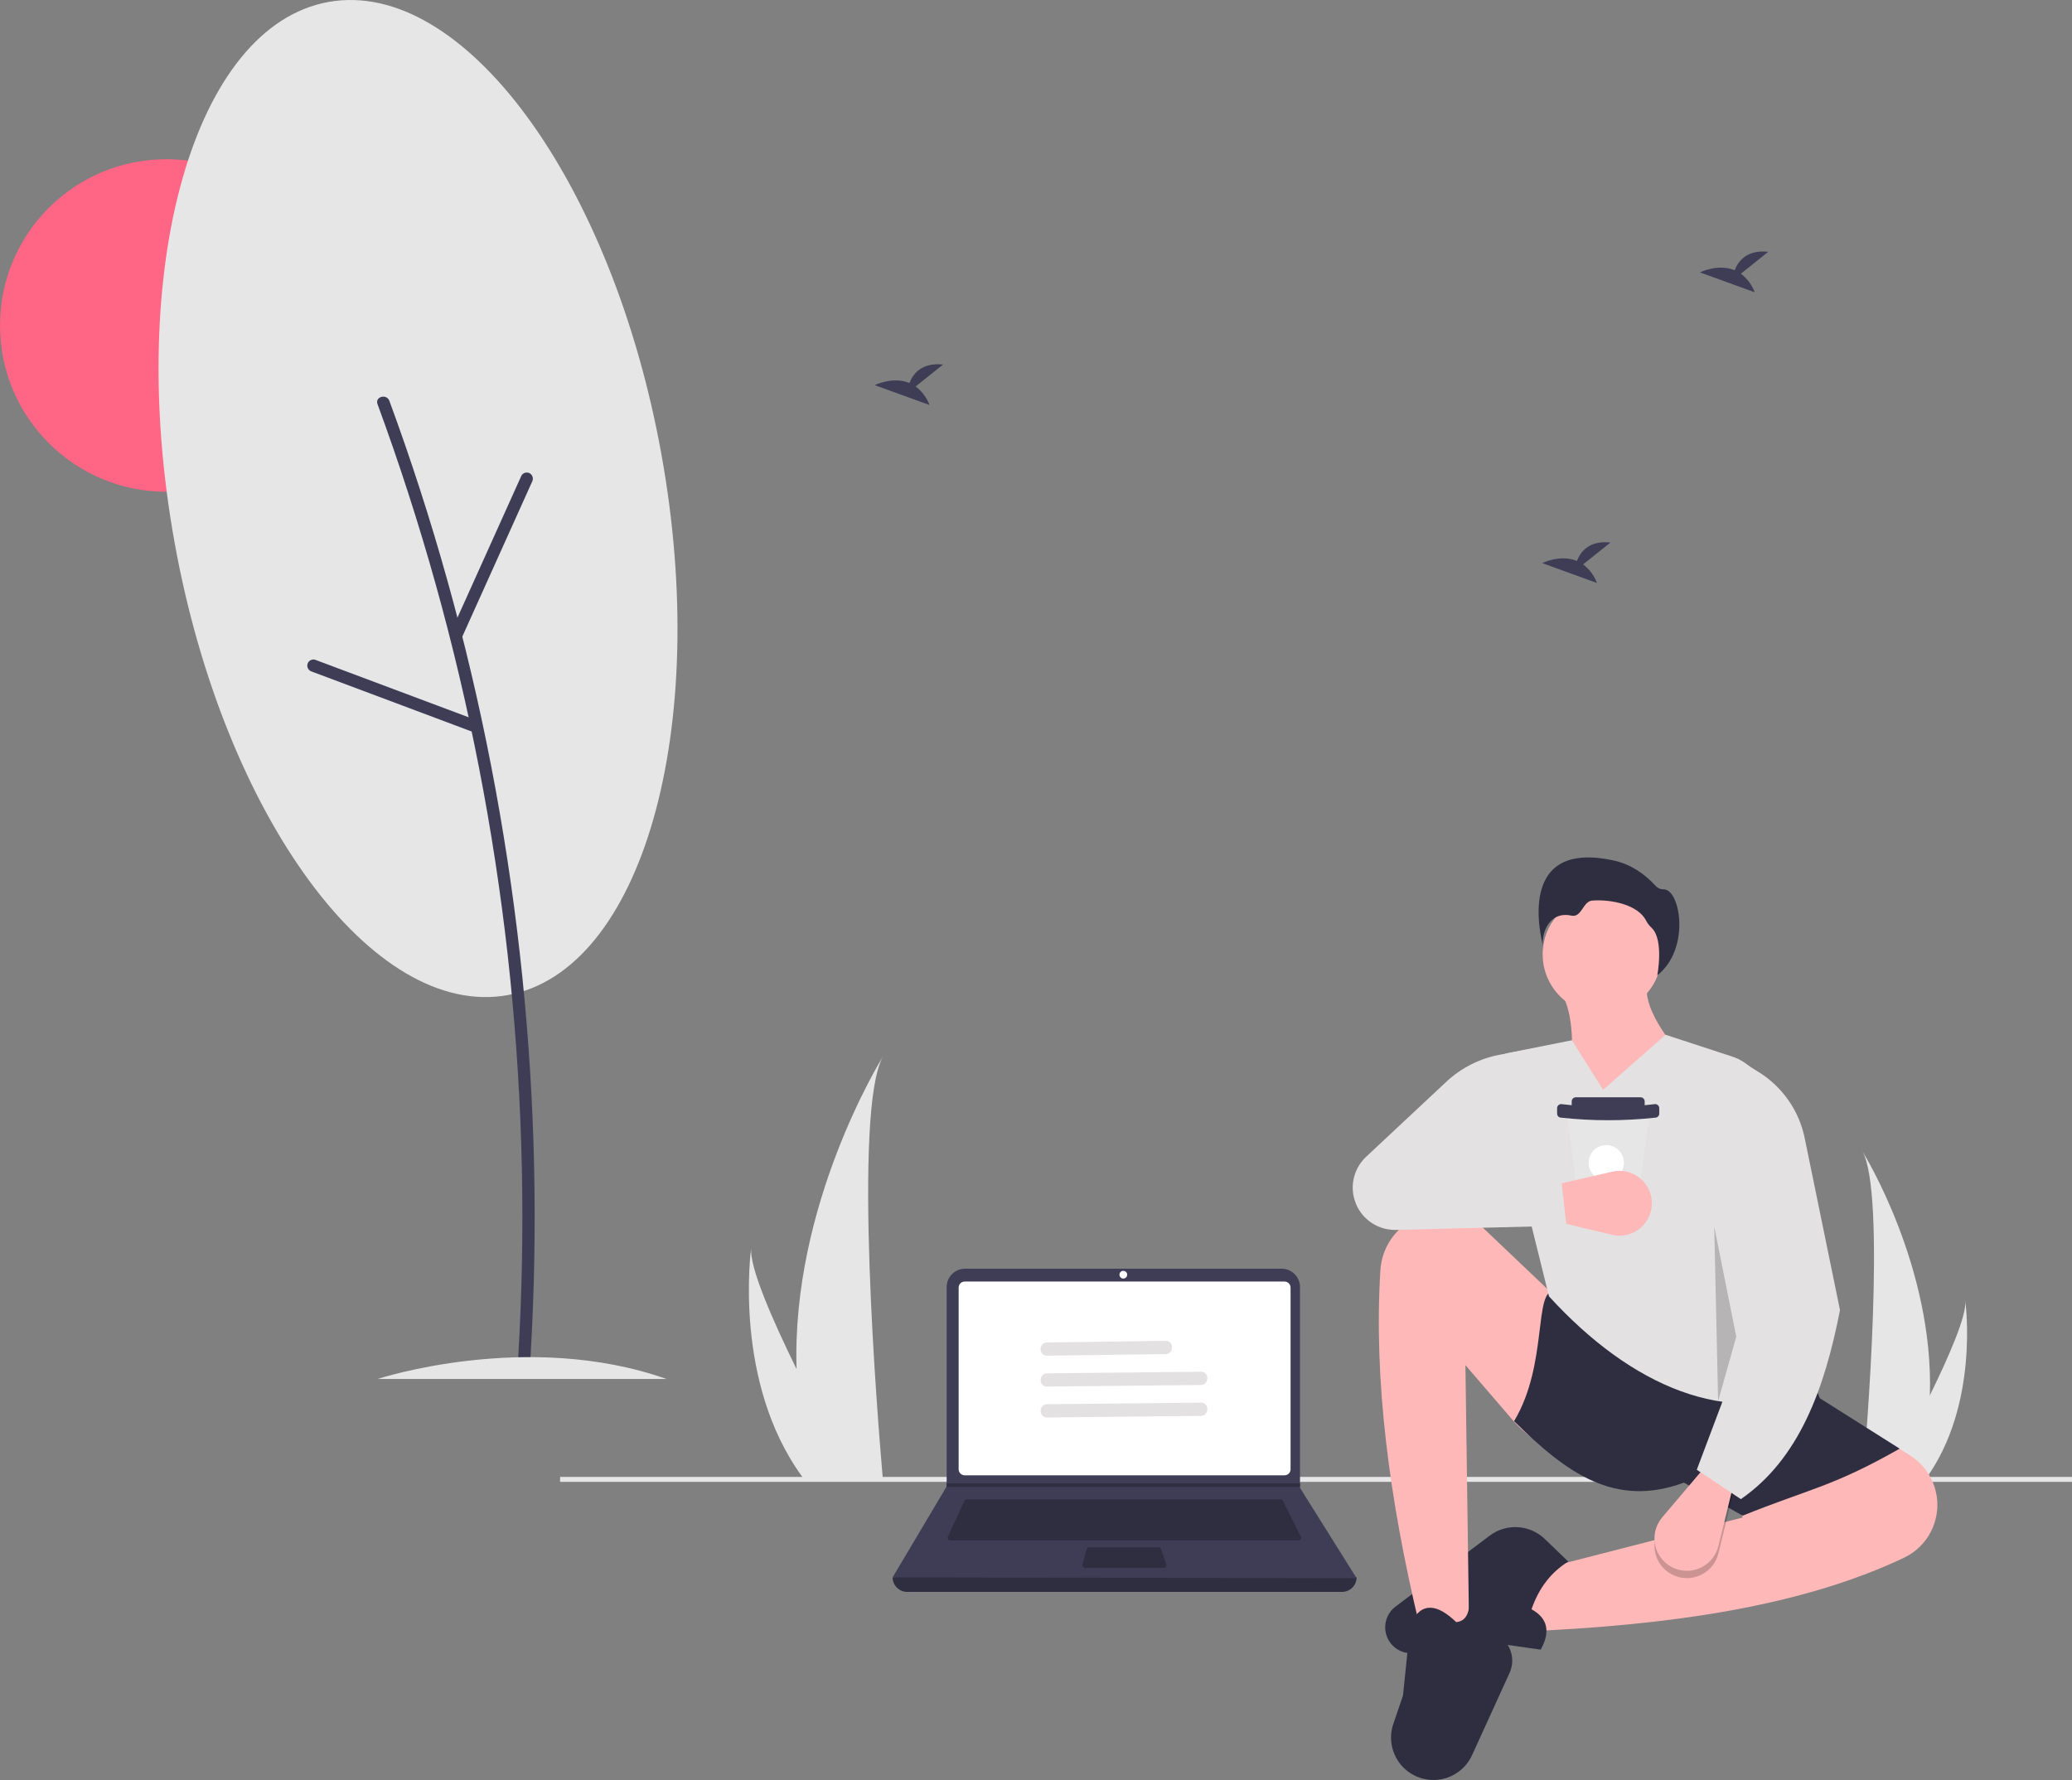 <svg width="348" height="299" viewBox="0 0 348 299" fill="none" xmlns="http://www.w3.org/2000/svg">
<rect x="0" y="0" width="348" height="299" fill="#808080" stroke="none"/>
<g clip-path="url(#clip0)">
<path d="M27.938 82.608C43.368 82.608 55.876 70.102 55.876 54.676C55.876 39.249 43.368 26.744 27.938 26.744C12.508 26.744 0 39.249 0 54.676C0 70.102 12.508 82.608 27.938 82.608Z" fill="#FF6584"/>
<path d="M324.129 234.378C324.002 239.132 323.206 243.845 321.763 248.378C321.73 248.483 321.696 248.586 321.661 248.692H312.83C312.84 248.597 312.849 248.492 312.859 248.378C313.447 241.61 316.842 200.42 312.783 193.376C313.138 193.947 324.814 212.874 324.129 234.378Z" fill="#E6E6E6"/>
<path d="M323.467 248.378C323.393 248.483 323.316 248.588 323.238 248.692H316.613C316.663 248.602 316.721 248.497 316.789 248.378C317.883 246.403 321.123 240.498 324.13 234.378C327.361 227.8 330.326 220.972 330.076 218.502C330.153 219.059 332.389 236.048 323.467 248.378Z" fill="#E6E6E6"/>
<path d="M348 248.09H94.069V248.92H348V248.09Z" fill="#E6E6E6"/>
<path d="M256.609 274.022L257.842 263.848L292.69 254.907L288.681 242.882C291.473 234.874 296.376 230.948 305.334 234.866L320.741 244.435C322.239 245.365 323.459 246.681 324.273 248.243C325.088 249.806 325.468 251.559 325.373 253.319C325.279 255.086 324.709 256.795 323.724 258.265C322.739 259.735 321.375 260.912 319.777 261.671C302.528 269.846 280.544 272.974 256.609 274.022Z" fill="#FFB8B8"/>
<path d="M258.767 277.106L247.974 275.564L237.878 277.624C237.26 277.75 236.621 277.741 236.007 277.596C235.392 277.451 234.817 277.175 234.319 276.786C233.822 276.397 233.416 275.905 233.127 275.343C232.839 274.782 232.676 274.165 232.65 273.534C232.62 272.829 232.763 272.127 233.065 271.489C233.366 270.851 233.819 270.295 234.383 269.871L250.202 257.954C251.559 256.932 253.236 256.427 254.931 256.53C256.627 256.632 258.23 257.336 259.454 258.514L263.393 262.306C260.574 264.055 258.478 266.678 257.225 270.323C259.934 271.812 260.448 274.073 258.767 277.106Z" fill="#2F2E41"/>
<path d="M269.076 170.284C274.589 170.284 279.058 165.816 279.058 160.304C279.058 154.792 274.589 150.324 269.076 150.324C263.563 150.324 259.094 154.792 259.094 160.304C259.094 165.816 263.563 170.284 269.076 170.284Z" fill="#FFB8B8"/>
<path d="M284.672 179.985L262.314 189.388C264.131 180.267 265.036 171.957 262.314 166.881L276.654 165.185C275.942 169.086 279.57 174.311 284.672 179.985Z" fill="#FFB8B8"/>
<path d="M246.74 273.714L238.414 273.097C233.313 251.831 230.701 231.73 231.841 213.385C232.002 210.707 233.195 208.196 235.168 206.378C237.142 204.56 239.743 203.576 242.425 203.634C245.003 203.693 247.467 204.71 249.335 206.487L260.102 216.732C264.904 221.265 268.632 226.813 271.012 232.972C274.062 240.957 272.967 245.434 265.687 244.674C261.138 244.167 256.954 241.943 253.99 238.456L246.123 229.316L246.74 273.714Z" fill="#FFB8B8"/>
<path d="M240.292 298.985C239.201 298.914 238.141 298.592 237.194 298.045C236.246 297.499 235.438 296.741 234.831 295.832C234.224 294.922 233.834 293.885 233.692 292.801C233.551 291.717 233.66 290.615 234.013 289.58L235.638 284.814L236.872 272.789C238.772 268.913 241.463 269.492 244.582 272.481C246.564 272.286 246.99 270.304 246.74 267.548L252.992 275.962C253.527 276.682 253.859 277.532 253.954 278.424C254.048 279.316 253.902 280.217 253.53 281.033L247.238 294.832C246.638 296.147 245.653 297.249 244.412 297.99C243.172 298.732 241.735 299.079 240.292 298.985Z" fill="#2F2E41"/>
<path d="M319.057 243.345C307.646 249.819 304.07 250.007 292.69 254.598L282.821 249.048C271.232 253.333 263.102 247.46 254.296 238.72C260.058 229.123 257.51 216.653 261.08 216.829L303.792 230.241L305.642 234.866L319.057 243.345Z" fill="#2F2E41"/>
<path d="M305.334 233.324C290.253 239.85 274.015 232.941 260.155 217.754L250.978 180.699C250.87 180.291 250.846 179.865 250.908 179.447C250.971 179.03 251.118 178.629 251.342 178.271C251.565 177.912 251.859 177.603 252.206 177.363C252.554 177.122 252.947 176.955 253.361 176.873L264.01 174.743L269.252 183.068L279.738 173.818L290.873 177.458C292.353 177.942 293.674 178.819 294.695 179.995C295.716 181.171 296.398 182.603 296.668 184.137L305.334 233.324Z" fill="#E3E1E1"/>
<path opacity="0.2" d="M281.379 264.737C280.565 264.427 279.838 263.927 279.257 263.277C278.677 262.628 278.261 261.849 278.044 261.006C277.827 260.163 277.815 259.279 278.01 258.431C278.205 257.582 278.601 256.793 279.164 256.128L286.214 247.815L291.148 250.59L288.607 260.946C288.423 261.696 288.082 262.398 287.606 263.005C287.131 263.613 286.531 264.112 285.848 264.471C285.164 264.829 284.413 265.038 283.642 265.084C282.872 265.13 282.1 265.012 281.379 264.737Z" fill="black"/>
<path d="M281.379 263.504C280.565 263.194 279.838 262.694 279.257 262.044C278.677 261.395 278.261 260.616 278.044 259.773C277.827 258.929 277.815 258.046 278.01 257.198C278.205 256.349 278.601 255.559 279.164 254.895L286.214 246.582L291.148 249.357L288.607 259.713C288.423 260.463 288.082 261.164 287.606 261.772C287.131 262.38 286.531 262.879 285.848 263.238C285.164 263.596 284.413 263.805 283.642 263.851C282.872 263.897 282.1 263.779 281.379 263.504Z" fill="#FFB8B8"/>
<path d="M292.381 251.823L284.98 246.89L295.774 218.216L291.765 177.826L295.422 180.112C297.384 181.338 299.077 182.95 300.398 184.851C301.719 186.751 302.64 188.9 303.105 191.166L309.034 220.066C306.44 233.387 302.115 245.108 292.381 251.823Z" fill="#E3E1E1"/>
<path opacity="0.2" d="M287.91 206.038L291.611 224.537L288.567 235.356L287.91 206.038Z" fill="black"/>
<path d="M259.314 159.448C259.314 159.448 253.562 140.627 271.142 144.574C273.869 145.187 276.225 146.771 278.099 148.844C278.267 149.025 278.472 149.168 278.701 149.261C278.93 149.355 279.176 149.397 279.423 149.385C282.231 149.385 283.966 159.418 278.349 163.831C278.349 163.831 279.495 157.893 277.412 155.87C277.038 155.528 276.724 155.124 276.485 154.677C275.129 151.942 270.571 151.045 267.428 151.277C265.823 151.396 265.683 154.194 263.906 153.803C259.864 152.914 258.574 157.596 259.314 159.448Z" fill="#2F2E41"/>
<path d="M277.009 187.384L276.892 188.236L276.174 193.494L274.998 202.105L274.703 204.261C274.681 204.426 274.599 204.577 274.474 204.686C274.349 204.795 274.188 204.855 274.022 204.855H266.177C266.011 204.855 265.851 204.796 265.726 204.687C265.601 204.578 265.519 204.427 265.496 204.263L265.197 202.105L264 193.494L263.269 188.232L263.152 187.385C263.138 187.288 263.146 187.189 263.174 187.095C263.202 187.001 263.25 186.914 263.314 186.84C263.378 186.766 263.458 186.706 263.547 186.666C263.637 186.625 263.734 186.604 263.832 186.604H276.328C276.426 186.604 276.523 186.625 276.612 186.665C276.701 186.706 276.781 186.765 276.846 186.839C276.91 186.913 276.958 187 276.986 187.094C277.014 187.188 277.022 187.287 277.009 187.384Z" fill="#E6E6E6"/>
<path d="M264.66 184.322H275.541C275.631 184.322 275.72 184.34 275.804 184.375C275.887 184.409 275.963 184.46 276.026 184.524C276.09 184.587 276.141 184.663 276.175 184.746C276.21 184.83 276.228 184.919 276.228 185.009V185.917C276.228 186.099 276.155 186.274 276.026 186.403C275.898 186.531 275.723 186.604 275.541 186.604H264.66C264.478 186.604 264.303 186.531 264.174 186.403C264.045 186.274 263.973 186.099 263.973 185.917V185.009C263.973 184.919 263.991 184.83 264.025 184.746C264.06 184.663 264.11 184.587 264.174 184.524C264.238 184.46 264.314 184.409 264.397 184.375C264.48 184.34 264.57 184.322 264.66 184.322Z" fill="#3F3D56"/>
<path d="M277.992 187.745C272.746 188.317 267.454 188.317 262.209 187.745C262.119 187.745 262.029 187.727 261.946 187.692C261.863 187.658 261.787 187.607 261.723 187.543C261.659 187.48 261.609 187.404 261.574 187.321C261.54 187.237 261.522 187.148 261.522 187.058V186.15C261.522 186.06 261.54 185.971 261.574 185.887C261.609 185.804 261.659 185.728 261.723 185.664C261.787 185.601 261.863 185.55 261.946 185.515C262.029 185.481 262.119 185.463 262.209 185.463C267.45 186.107 272.75 186.107 277.992 185.463C278.174 185.463 278.349 185.536 278.477 185.664C278.606 185.793 278.679 185.968 278.679 186.15V187.058C278.679 187.24 278.606 187.415 278.477 187.543C278.349 187.672 278.174 187.745 277.992 187.745Z" fill="#3F3D56"/>
<path d="M269.782 198.287C271.42 198.287 272.747 196.959 272.747 195.322C272.747 193.684 271.42 192.357 269.782 192.357C268.144 192.357 266.816 193.684 266.816 195.322C266.816 196.959 268.144 198.287 269.782 198.287Z" fill="white"/>
<path d="M277.406 201.56C277.496 202.426 277.377 203.301 277.059 204.111C276.741 204.922 276.233 205.645 275.578 206.218C274.923 206.792 274.139 207.2 273.294 207.409C272.448 207.618 271.565 207.62 270.718 207.417L260.118 204.873L260.371 199.218L270.763 196.818C271.515 196.644 272.296 196.632 273.052 196.783C273.809 196.933 274.526 197.243 275.154 197.692C275.782 198.14 276.307 198.717 276.696 199.383C277.084 200.05 277.326 200.792 277.406 201.56Z" fill="#FFB8B8"/>
<path d="M263.085 205.884L234.478 206.599C233.446 206.624 232.42 206.425 231.472 206.014C230.524 205.603 229.678 204.99 228.991 204.218C228.305 203.446 227.795 202.534 227.497 201.546C227.199 200.557 227.121 199.515 227.267 198.492C227.496 196.89 228.265 195.415 229.447 194.309L242.915 181.712C245.413 179.376 248.526 177.8 251.888 177.17L256.609 176.285L259.384 197.251L243.348 195.401L262.16 197.559L263.085 205.884Z" fill="#E3E1E1"/>
<path d="M225.398 267.405H152.367C151.718 267.405 151.095 267.147 150.636 266.688C150.176 266.229 149.918 265.606 149.918 264.957C176.392 261.881 202.368 261.881 227.847 264.957C227.847 265.606 227.589 266.229 227.13 266.688C226.67 267.147 226.048 267.405 225.398 267.405Z" fill="#2F2E41"/>
<path d="M227.847 265.101L149.918 264.957L158.95 249.763L158.993 249.691V216.207C158.993 215.8 159.073 215.398 159.229 215.022C159.384 214.647 159.612 214.306 159.9 214.018C160.187 213.731 160.528 213.503 160.904 213.347C161.28 213.192 161.682 213.112 162.089 213.112H215.244C215.651 213.112 216.053 213.192 216.429 213.347C216.805 213.503 217.146 213.731 217.433 214.018C217.721 214.306 217.949 214.647 218.104 215.022C218.26 215.398 218.34 215.8 218.34 216.207V249.922L227.847 265.101Z" fill="#3F3D56"/>
<path d="M162.018 215.272C161.751 215.272 161.495 215.379 161.305 215.568C161.116 215.757 161.01 216.013 161.01 216.28V246.811C161.01 247.078 161.116 247.335 161.306 247.524C161.495 247.713 161.751 247.819 162.018 247.819H215.747C216.014 247.819 216.271 247.713 216.46 247.524C216.649 247.335 216.755 247.078 216.755 246.811V216.28C216.755 216.013 216.649 215.757 216.46 215.568C216.271 215.379 216.014 215.272 215.747 215.272L162.018 215.272Z" fill="white"/>
<path d="M162.371 251.852C162.289 251.852 162.208 251.876 162.138 251.92C162.069 251.965 162.013 252.028 161.979 252.103L159.196 258.152C159.165 258.218 159.152 258.29 159.157 258.362C159.162 258.435 159.185 258.504 159.224 258.565C159.263 258.626 159.317 258.677 159.381 258.711C159.444 258.746 159.516 258.764 159.588 258.764H218.112C218.185 258.764 218.258 258.746 218.322 258.71C218.387 258.674 218.441 258.622 218.479 258.56C218.518 258.497 218.54 258.425 218.543 258.352C218.547 258.278 218.531 258.205 218.498 258.139L215.473 252.091C215.438 252.019 215.382 251.958 215.314 251.916C215.246 251.874 215.167 251.852 215.087 251.852L162.371 251.852Z" fill="#2F2E41"/>
<path d="M188.667 214.768C189.025 214.768 189.315 214.478 189.315 214.12C189.315 213.762 189.025 213.472 188.667 213.472C188.309 213.472 188.018 213.762 188.018 214.12C188.018 214.478 188.309 214.768 188.667 214.768Z" fill="white"/>
<path d="M182.914 259.917C182.819 259.917 182.727 259.948 182.651 260.006C182.576 260.064 182.522 260.145 182.497 260.236L181.799 262.828C181.782 262.893 181.779 262.96 181.792 263.025C181.805 263.09 181.833 263.151 181.873 263.204C181.913 263.256 181.965 263.299 182.025 263.328C182.084 263.358 182.15 263.373 182.216 263.373H195.492C195.561 263.373 195.629 263.356 195.69 263.325C195.751 263.293 195.804 263.248 195.844 263.191C195.884 263.135 195.91 263.07 195.919 263.002C195.929 262.934 195.923 262.865 195.9 262.8L195.003 260.207C194.973 260.122 194.918 260.049 194.845 259.997C194.772 259.945 194.684 259.917 194.594 259.917H182.914Z" fill="#2F2E41"/>
<path d="M218.34 249.187V249.764H158.95L158.994 249.691V249.187H218.34Z" fill="#2F2E41"/>
<path d="M133.787 229.974C133.95 236.069 134.971 242.109 136.82 247.918C136.862 248.053 136.906 248.186 136.951 248.321H148.269C148.257 248.2 148.245 248.065 148.233 247.918C147.478 239.244 143.127 186.45 148.33 177.422C147.875 178.154 132.909 202.413 133.787 229.974Z" fill="#E6E6E6"/>
<path d="M134.636 247.919C134.731 248.053 134.829 248.188 134.93 248.321H143.421C143.357 248.206 143.282 248.071 143.196 247.919C141.793 245.387 137.641 237.82 133.787 229.974C129.645 221.544 125.845 212.793 126.165 209.626C126.067 210.34 123.201 232.115 134.636 247.919Z" fill="#E6E6E6"/>
<path d="M153.787 64.918L158.388 61.238C154.814 60.844 153.345 62.793 152.744 64.336C149.951 63.177 146.91 64.696 146.91 64.696L156.118 68.038C155.653 66.798 154.845 65.715 153.787 64.918Z" fill="#3F3D56"/>
<path d="M292.386 45.977L296.988 42.297C293.413 41.903 291.944 43.852 291.343 45.395C288.55 44.236 285.51 45.755 285.51 45.755L294.717 49.097C294.253 47.857 293.444 46.775 292.386 45.977Z" fill="#3F3D56"/>
<path d="M265.888 94.809L270.49 91.129C266.915 90.735 265.446 92.684 264.845 94.227C262.052 93.067 259.012 94.587 259.012 94.587L268.219 97.929C267.755 96.688 266.946 95.606 265.888 94.809Z" fill="#3F3D56"/>
<path d="M85.251 167.158C107.833 163.087 119.406 122.442 111.098 76.373C102.79 30.305 77.748 -3.741 55.166 0.33C32.583 4.401 21.011 45.047 29.318 91.115C37.626 137.183 62.668 171.229 85.251 167.158Z" fill="#E6E6E6"/>
<path d="M63.403 67.879C67.058 77.815 70.31 87.886 73.16 98.092C76.004 108.289 78.437 118.588 80.459 128.99C82.48 139.389 84.083 149.858 85.267 160.396C86.445 170.916 87.202 181.472 87.538 192.064C87.871 202.644 87.779 213.226 87.261 223.81C87.198 225.107 87.127 226.404 87.051 227.7C86.973 229.027 89.038 229.023 89.116 227.7C89.74 217.082 89.936 206.451 89.704 195.807C89.47 185.224 88.812 174.662 87.732 164.12C86.648 153.548 85.147 143.029 83.229 132.563C81.31 122.102 78.973 111.729 76.218 101.444C73.466 91.171 70.3 81.02 66.723 70.992C66.286 69.769 65.844 68.549 65.395 67.331C64.94 66.094 62.943 66.628 63.403 67.879V67.879Z" fill="#3F3D56"/>
<path d="M77.635 106.964L86.786 86.65L89.365 80.925C89.495 80.686 89.529 80.407 89.46 80.145C89.391 79.882 89.225 79.656 88.995 79.512C88.757 79.376 88.477 79.338 88.212 79.408C87.948 79.477 87.721 79.647 87.582 79.882L78.431 100.196L75.852 105.921C75.722 106.16 75.688 106.439 75.756 106.701C75.825 106.964 75.992 107.19 76.222 107.334C76.459 107.47 76.74 107.508 77.005 107.438C77.269 107.369 77.496 107.198 77.635 106.964H77.635Z" fill="#3F3D56"/>
<path d="M79.657 120.844L58.792 113.022L52.911 110.818C52.647 110.747 52.366 110.783 52.128 110.918C51.891 111.053 51.716 111.276 51.641 111.539C51.574 111.803 51.612 112.082 51.746 112.319C51.88 112.556 52.101 112.731 52.362 112.809L73.227 120.63L79.108 122.835C79.372 122.905 79.653 122.869 79.891 122.734C80.129 122.599 80.304 122.376 80.378 122.114C80.445 121.85 80.408 121.57 80.273 121.334C80.139 121.097 79.918 120.921 79.657 120.844V120.844Z" fill="#3F3D56"/>
<path d="M63.409 231.64C63.409 231.64 88.539 223.38 111.947 231.64H63.409Z" fill="#E6E6E6"/>
<path d="M175.853 227.726C180.832 227.674 185.811 227.585 190.791 227.518C192.451 227.495 194.111 227.475 195.771 227.458C197.201 227.444 197.205 225.22 195.771 225.235C190.791 225.287 185.812 225.376 180.833 225.443C179.173 225.466 177.513 225.486 175.853 225.502C174.422 225.517 174.419 227.741 175.853 227.726Z" fill="#E3E1E1"/>
<path d="M175.853 232.915L195.978 232.706L201.702 232.647C203.132 232.632 203.136 230.409 201.702 230.423L181.576 230.632L175.853 230.691C174.422 230.706 174.419 232.93 175.853 232.915Z" fill="#E3E1E1"/>
<path d="M175.853 238.104L195.978 237.895L201.702 237.836C203.132 237.821 203.136 235.597 201.702 235.612L181.576 235.821L175.853 235.88C174.422 235.895 174.419 238.119 175.853 238.104Z" fill="#E3E1E1"/>
</g>
<defs>
<clipPath id="clip0">
<rect width="348" height="299" fill="white"/>
</clipPath>
</defs>
</svg>
